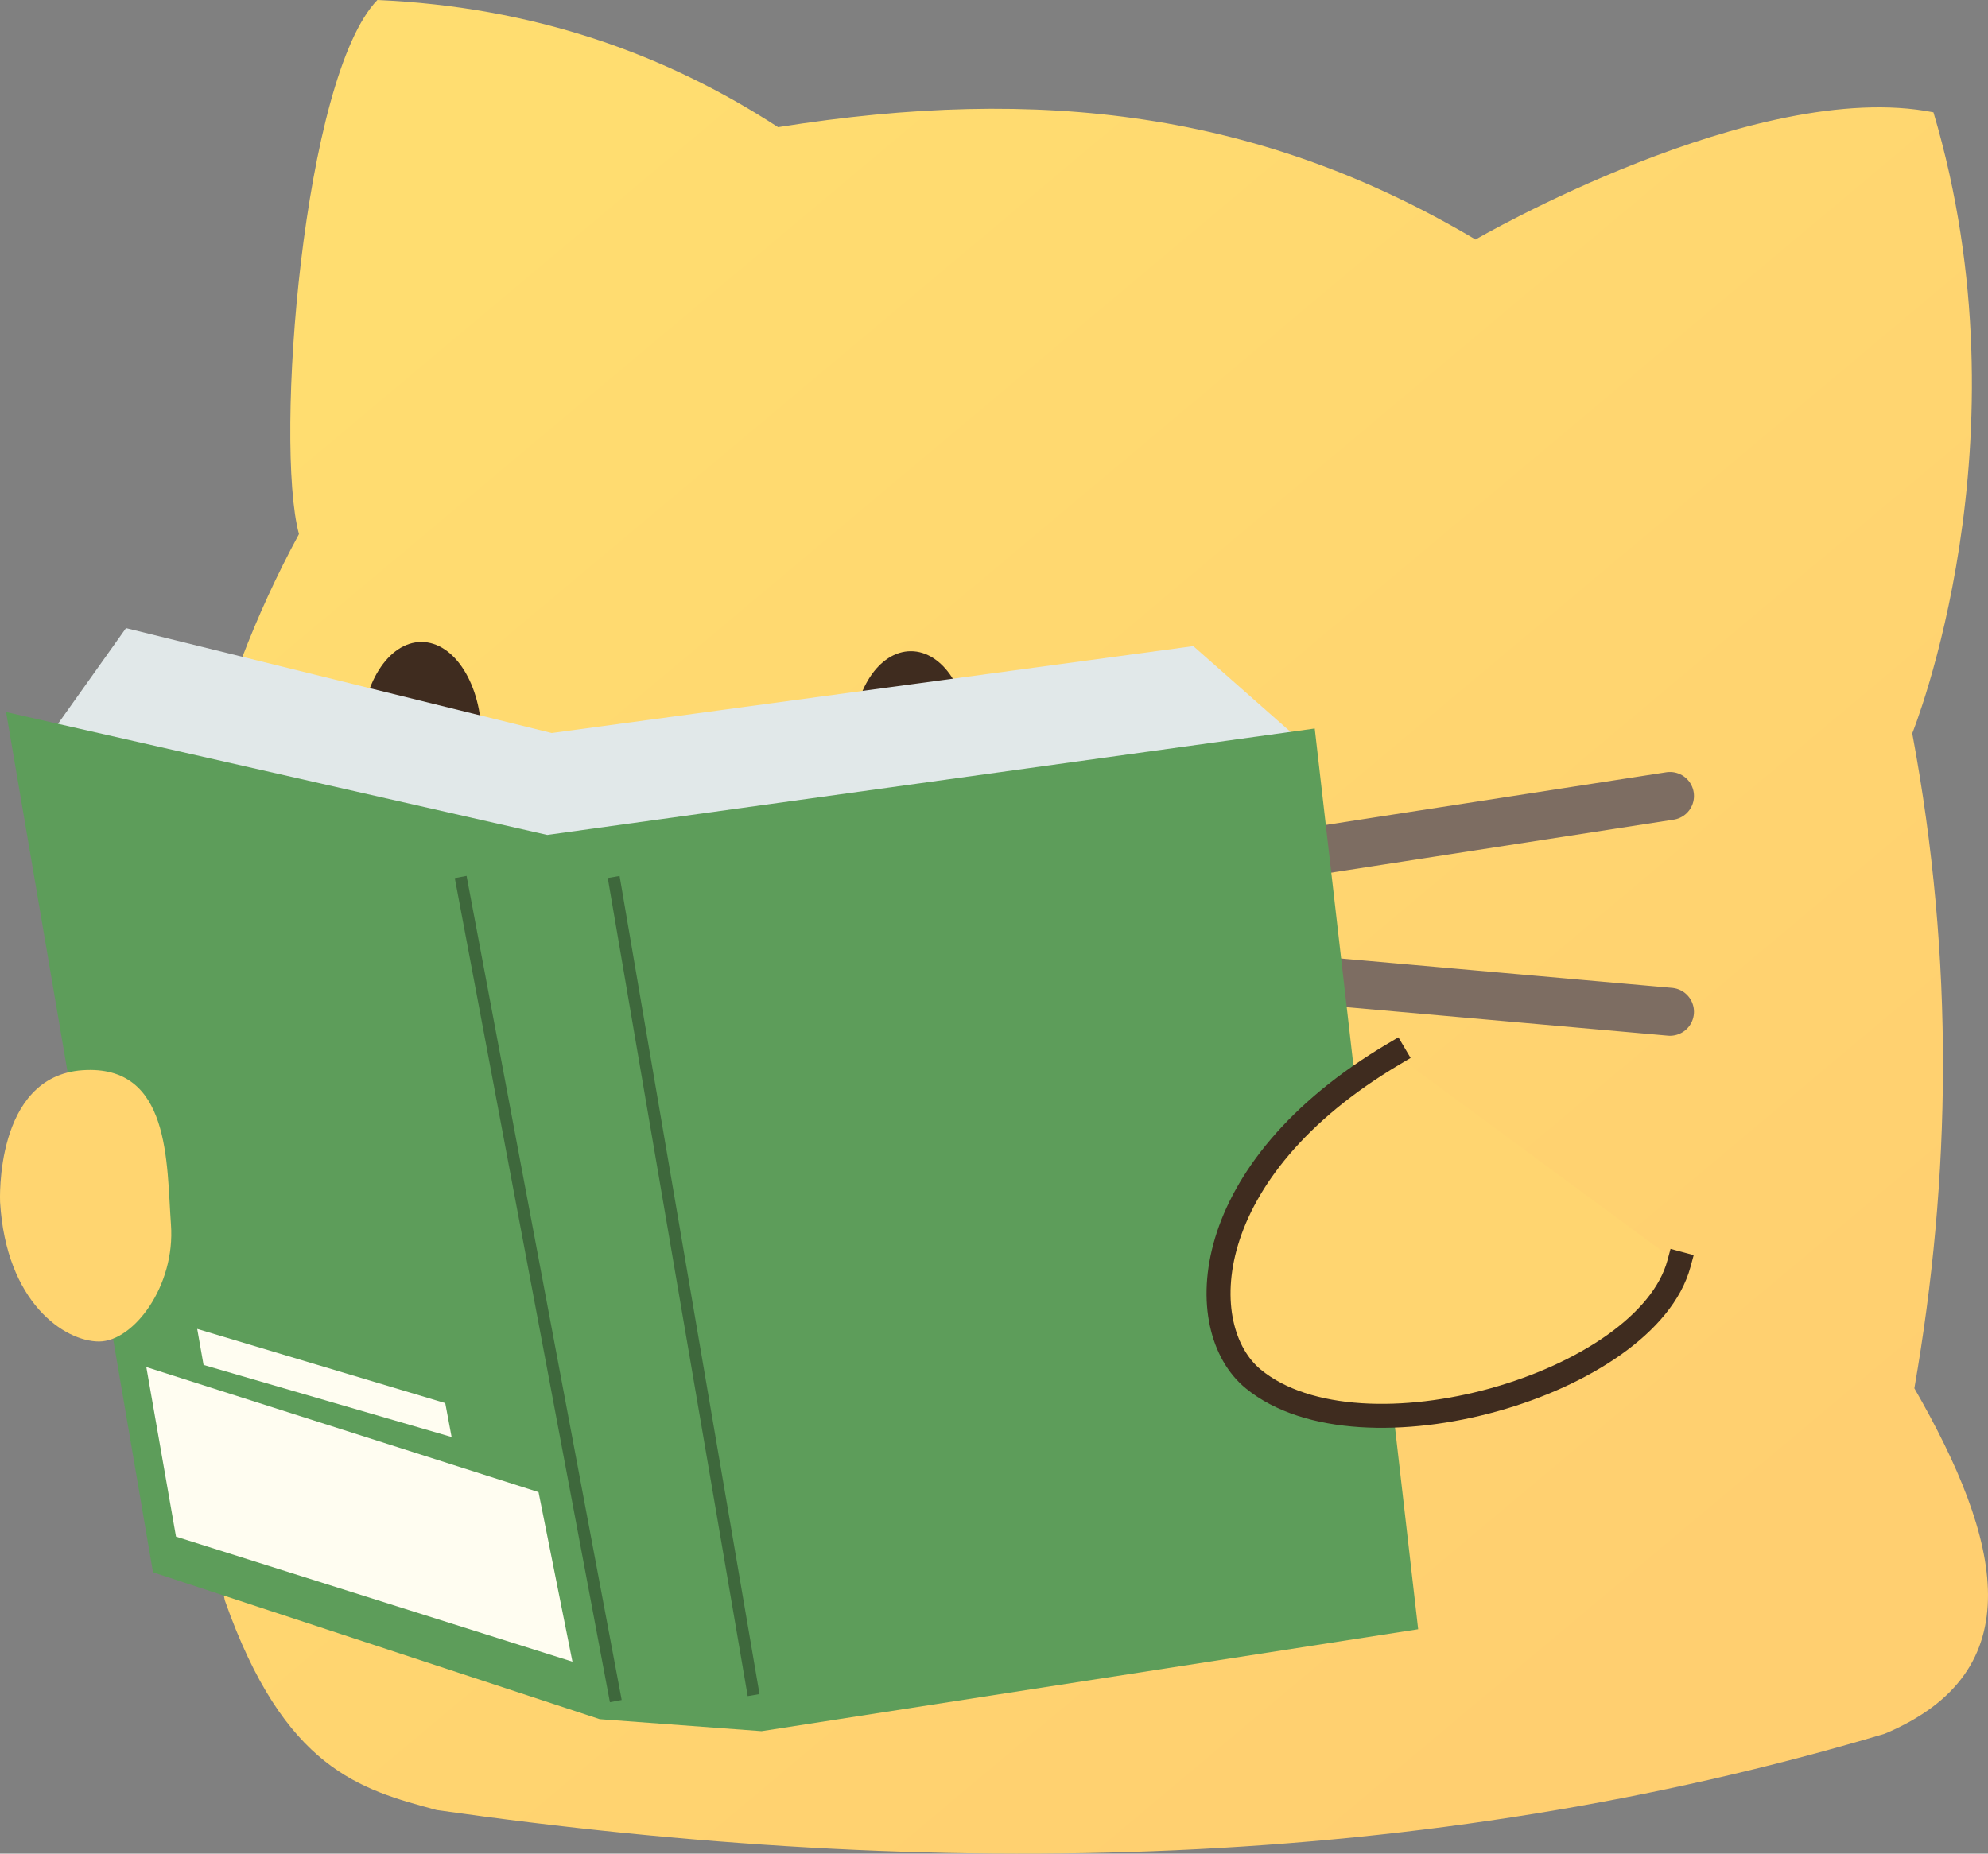 <?xml version="1.0" encoding="UTF-8" standalone="no"?>
<!-- Created with Inkscape (http://www.inkscape.org/) -->

<svg
   width="165.774"
   height="154.601"
   viewBox="0 0 165.774 154.601"
   version="1.1"
   id="svg1"
   xml:space="preserve"
   inkscape:version="1.4 (86a8ad7, 2024-10-11)"
   sodipodi:docname="reading.svg"
   xmlns:inkscape="http://www.inkscape.org/namespaces/inkscape"
   xmlns:sodipodi="http://sodipodi.sourceforge.net/DTD/sodipodi-0.dtd"
   xmlns:xlink="http://www.w3.org/1999/xlink"
   xmlns="http://www.w3.org/2000/svg"
   xmlns:svg="http://www.w3.org/2000/svg"><rect x="0" y="0" width="165.774" height="154.601" fill="#808080" stroke="none"/><sodipodi:namedview
     id="namedview1"
     pagecolor="#ffffff"
     bordercolor="#000000"
     borderopacity="0.25"
     inkscape:showpageshadow="2"
     inkscape:pageopacity="0.0"
     inkscape:pagecheckerboard="0"
     inkscape:deskcolor="#d1d1d1"
     inkscape:document-units="px"
     inkscape:zoom="2.0000001"
     inkscape:cx="-12.249999"
     inkscape:cy="108.24999"
     inkscape:window-width="1920"
     inkscape:window-height="1009"
     inkscape:window-x="-8"
     inkscape:window-y="-8"
     inkscape:window-maximized="1"
     inkscape:current-layer="svg1" /><defs
     id="defs1"><linearGradient
       id="linearGradient43"
       inkscape:collect="always"><stop
         style="stop-color:#ffdd70;stop-opacity:1;"
         offset="0"
         id="stop43" /><stop
         style="stop-color:#ffcf70;stop-opacity:1;"
         offset="1"
         id="stop44" /></linearGradient><linearGradient
       inkscape:collect="always"
       xlink:href="#linearGradient43"
       id="linearGradient44"
       x1="47.946"
       y1="32.358"
       x2="146.212"
       y2="149.467"
       gradientUnits="userSpaceOnUse" /></defs><g
     inkscape:groupmode="layer"
     id="layer1"
     inkscape:label="image"
     style="display:inline"
     transform="translate(-7.243,-13.612)"><path
       style="opacity:1;fill:url(#linearGradient44);fill-opacity:1;stroke:none;stroke-width:1;stroke-linecap:square;stroke-linejoin:round;stroke-dasharray:none;stroke-opacity:1"
       d="m 130.284,33.588 c 0,0 23.344,-13.544 38.184,-10.607 8.132,27.4 -1.768,51.796 -1.768,51.796 3.539,18.954 3.233,37.084 0.177,54.624 7.296,12.699 9.9,23.61 -2.475,28.815 -38.476,11.478 -78.966,12.308 -120.738,6.364 -6.35,-1.714 -12.707,-3.369 -17.678,-17.501 -6.165,-31.102 -8.648,-61.55 6.187,-88.919 -2.064,-7.646 0.339,-38.153 6.541,-44.548 12.867,0.57 23.842,4.383 33.411,10.607 21.944,-3.503 40.222,-1.27 58.16,9.369 z"
       id="path33"
       sodipodi:nodetypes="ccccccccccc" /><ellipse
       style="opacity:1;fill:#3f2c1f;fill-opacity:1;stroke:none;stroke-width:1.044;stroke-linecap:square;stroke-linejoin:round;stroke-dasharray:none;stroke-opacity:1"
       id="path34"
       cx="83.198"
       cy="75.261"
       rx="4.817"
       ry="7.336" /><ellipse
       style="opacity:1;fill:#3f2c1f;fill-opacity:1;stroke:none;stroke-width:1.017;stroke-linecap:square;stroke-linejoin:round;stroke-dasharray:none;stroke-opacity:1"
       id="path35"
       cx="42.382"
       cy="75.13"
       rx="5.015"
       ry="7.976" /><path
       style="opacity:1;fill:none;fill-opacity:1;stroke:#7d6d62;stroke-width:4;stroke-linecap:round;stroke-linejoin:round;stroke-dasharray:none;stroke-opacity:1"
       d="m 146.5,80 -42,6.5"
       id="path36" /><path
       style="display:inline;opacity:1;fill:#e1e8e9;fill-opacity:1;stroke:none;stroke-width:1;stroke-linecap:square;stroke-linejoin:round;stroke-dasharray:none;stroke-opacity:1"
       d="m 115.25,75 -8.5,-7.5 -53.5,7.25 L 17.75,66 11,75.5 l 40.5,11 z"
       id="path40" /><path
       style="display:inline;opacity:1;fill:none;fill-opacity:1;stroke:#7d6d62;stroke-width:4;stroke-linecap:round;stroke-linejoin:round;stroke-dasharray:none;stroke-opacity:1"
       d="M 146.5,98 104.25,94.25"
       id="path37" /><path
       style="display:inline;opacity:1;fill:#5d9d5a;fill-opacity:1;stroke:none;stroke-width:1;stroke-linecap:square;stroke-linejoin:round;stroke-dasharray:none;stroke-opacity:1"
       d="m 52.875,83.25 64,-8.875 L 125.5,149.5 70.75,158 57.25,157 20,144.75 7.75,73 Z"
       id="path41"
       sodipodi:nodetypes="cccccccc" /><path
       style="display:inline;opacity:1;fill:#ffd570;fill-opacity:1;stroke:#3f2c1f;stroke-width:2;stroke-linecap:square;stroke-linejoin:round;stroke-dasharray:none;stroke-opacity:1"
       d="m 123.5,101.5 c -16.5,9.75 -16.854,22.941 -11.75,27.125 8.985,7.366 32.784,0.45 35.5,-9.625"
       id="path38"
       sodipodi:nodetypes="csc" /><path
       style="opacity:1;fill:#ffd570;fill-opacity:1;stroke:none;stroke-width:1;stroke-linecap:square;stroke-linejoin:round;stroke-dasharray:none;stroke-opacity:1"
       d="m 7.25,113.875 c 0.5,8.375 5.375,11.625 8.25,11.625 2.875,0 6.375,-4.625 6,-9.75 -0.375,-5.125 0,-13.375 -7.375,-12.875 -7.375,0.5 -6.875,11 -6.875,11 z"
       id="path39" /><path
       style="opacity:1;fill:none;fill-opacity:1;stroke:#3e683c;stroke-width:1;stroke-linecap:square;stroke-linejoin:round;stroke-dasharray:none;stroke-opacity:1"
       d="M 45.75,87.25 58.5,155"
       id="path42" /><path
       style="opacity:1;fill:none;fill-opacity:1;stroke:#3e683c;stroke-width:1;stroke-linecap:square;stroke-linejoin:round;stroke-dasharray:none;stroke-opacity:1"
       d="M 70,154.5 58.5,87.25"
       id="path43" /><path
       style="fill:#fffdf1;fill-opacity:1;stroke:none;stroke-width:4;stroke-linecap:square;stroke-linejoin:round"
       d="M 21.92,141.775 54.978,152.205 52.149,138.063 19.445,127.633 Z"
       id="path2" /><path
       style="fill:#fffdf1;fill-opacity:1;stroke:none;stroke-width:4;stroke-linecap:square;stroke-linejoin:round"
       d="m 44.901,133.466 -20.683,-6.01 -0.53,-3.005 20.683,6.187 z"
       id="path3" /></g><g
     inkscape:groupmode="layer"
     id="vertices"
     inkscape:label="vertices"
     style="display:inline"
     transform="translate(-7.243,-13.612)"><path
       style="display:none;opacity:1;fill:none;fill-opacity:1;stroke:#3f2c1f;stroke-width:1;stroke-linecap:round;stroke-linejoin:round;stroke-dasharray:none;stroke-opacity:1"
       d="M 6.232,116.207 32.491,164.429 172.849,158.454 170.73,22.01 34.293,13.874 Z"
       id="path13"
       sodipodi:nodetypes="cccccc" /></g></svg>
